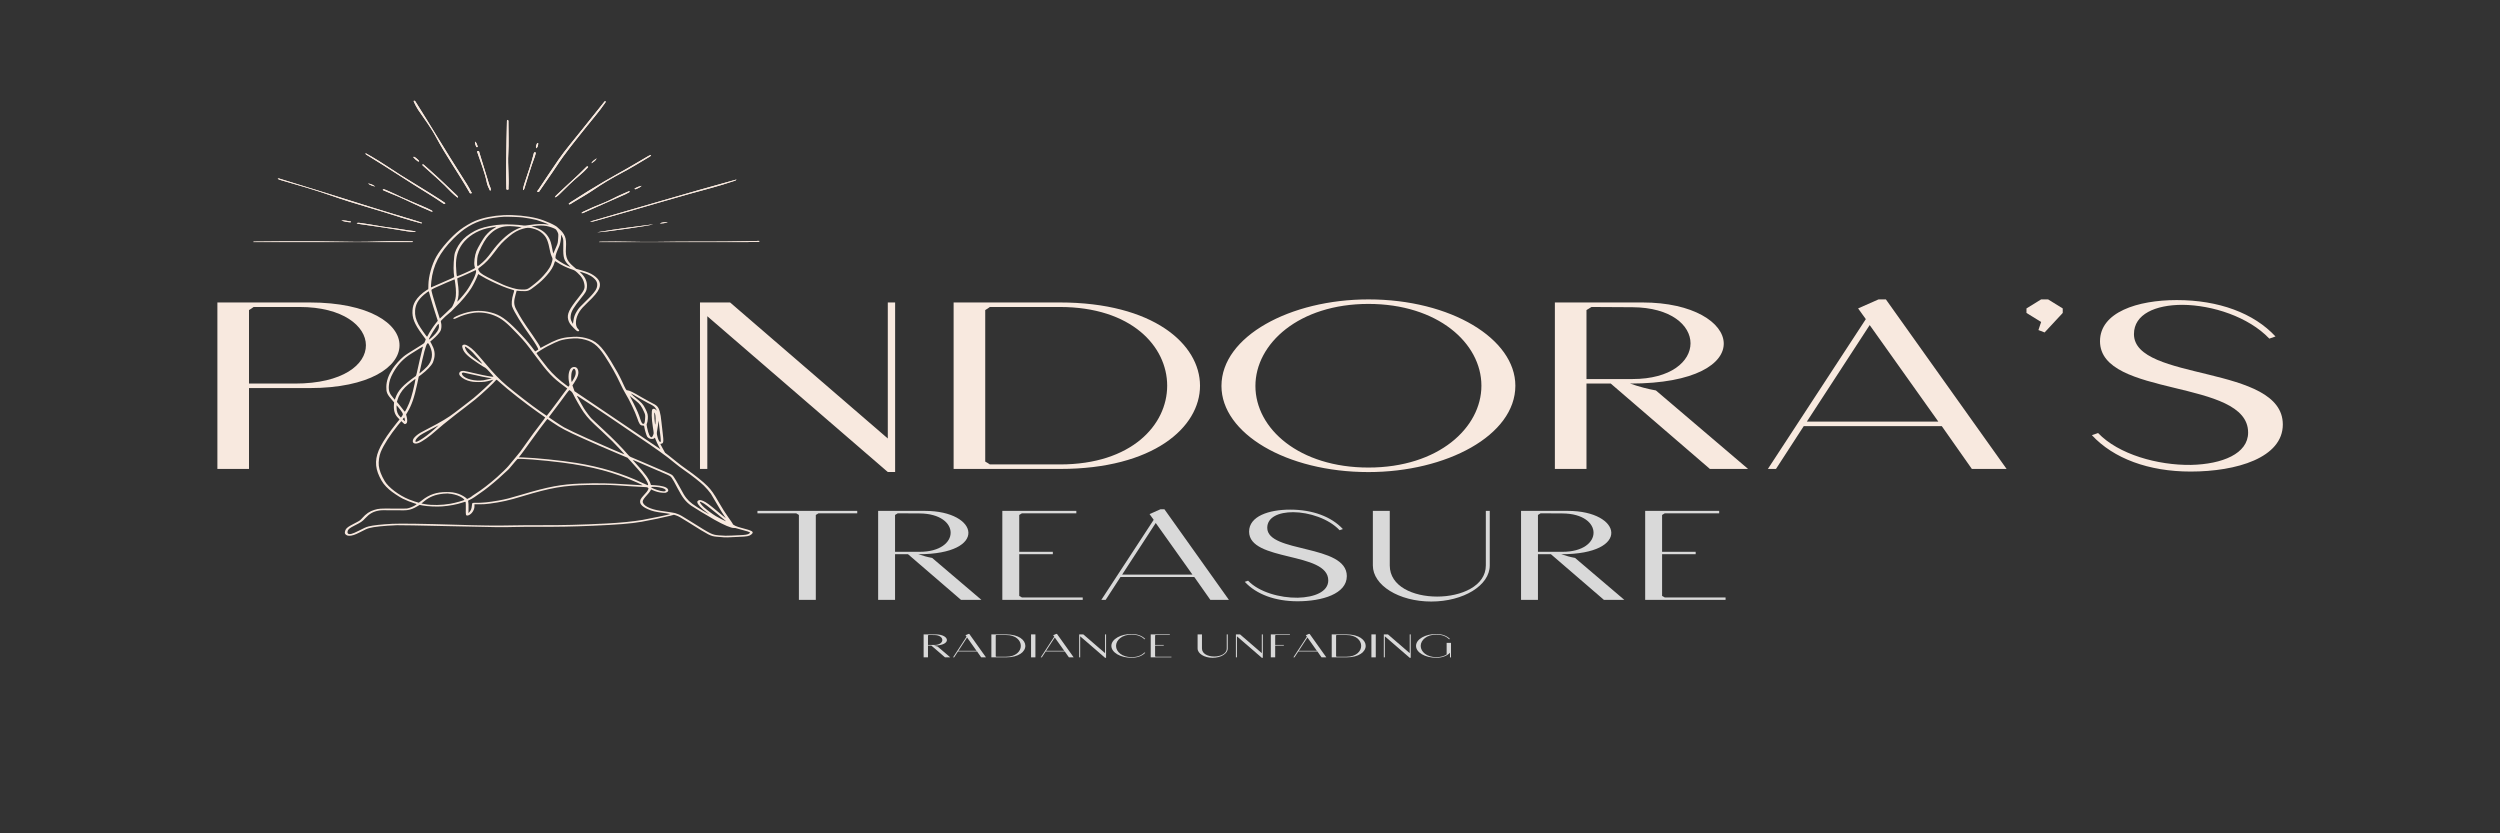 <?xml version="1.0" encoding="UTF-8" standalone="no" ?>
<!DOCTYPE svg PUBLIC "-//W3C//DTD SVG 1.1//EN" "http://www.w3.org/Graphics/SVG/1.1/DTD/svg11.dtd">
<svg xmlns="http://www.w3.org/2000/svg" xmlns:xlink="http://www.w3.org/1999/xlink" version="1.1" width="300" height="100" viewBox="0 0 300 100" xml:space="preserve">
<rect x="0" y="0" width="300" height="100" fill="#333333" stroke="none"/>
<desc>Created with Fabric.js 3.6.6</desc>
<defs>
</defs>
<rect x="0" y="0" width="100%" height="100%" fill="rgba(0, 0, 0, 0)"></rect>
<g transform="matrix(0.6 0 0 0.37 148.33 55.46)"  >
<g style=""   >
		<g transform="matrix(1.33 0 0 1.33 -87.71 -24.3)"  >
<path style="stroke: none; stroke-width: 1; stroke-dasharray: none; stroke-linecap: butt; stroke-dashoffset: 0; stroke-linejoin: miter; stroke-miterlimit: 4; fill: rgb(248,233,223); fill-rule: nonzero; opacity: 1;"  transform=" translate(-19.02, 19.92)" d="M 4.352 0 L 5.453 0 L 5.453 -37.234 L 32.594 0.754 L 33.695 0.754 L 33.695 -40.598 L 32.594 -40.598 L 32.594 -7.422 L 8.875 -40.598 L 4.352 -40.598 Z M 4.352 0" stroke-linecap="round" />
</g>
		<g transform="matrix(1.33 0 0 1.33 -31.85 -24.8)"  >
<path style="stroke: none; stroke-width: 1; stroke-dasharray: none; stroke-linecap: butt; stroke-dashoffset: 0; stroke-linejoin: miter; stroke-miterlimit: 4; fill: rgb(248,233,223); fill-rule: nonzero; opacity: 1;"  transform=" translate(-22.88, 20.3)" d="M 4.352 -40.598 L 4.352 0 L 20.355 0 C 48.43 0 48.43 -40.598 20.301 -40.598 Z M 9.105 -1.797 L 9.105 -38.742 C 9.395 -39.031 9.57 -39.207 9.801 -39.496 L 20.301 -39.496 C 41.875 -39.496 41.816 -1.102 20.355 -1.102 L 9.801 -1.102 C 9.57 -1.391 9.395 -1.508 9.105 -1.797 Z M 9.105 -1.797" stroke-linecap="round" />
</g>
		<g transform="matrix(1.33 0 0 1.33 26.47 -24.79)"  >
<path style="stroke: none; stroke-width: 1; stroke-dasharray: none; stroke-linecap: butt; stroke-dashoffset: 0; stroke-linejoin: miter; stroke-miterlimit: 4; fill: rgb(248,233,223); fill-rule: nonzero; opacity: 1;"  transform=" translate(-23.55, 20.3)" d="M 1.449 -20.242 C 1.449 -8.699 11.195 0.754 23.547 0.754 C 35.262 0.754 45.645 -8.176 45.645 -20.301 C 45.645 -31.727 35.957 -41.352 23.547 -41.352 C 11.832 -41.352 1.449 -32.363 1.449 -20.242 Z M 23.547 -40.25 C 33.93 -40.25 40.539 -30.738 40.539 -20.301 C 40.539 -10.09 34.102 -0.348 23.547 -0.348 C 13.164 -0.348 6.555 -9.801 6.555 -20.242 C 6.555 -30.566 13.109 -40.25 23.547 -40.25 Z M 23.547 -40.25" stroke-linecap="round" />
</g>
		<g transform="matrix(1.33 0 0 1.33 83.08 -24.8)"  >
<path style="stroke: none; stroke-width: 1; stroke-dasharray: none; stroke-linecap: butt; stroke-dashoffset: 0; stroke-linejoin: miter; stroke-miterlimit: 4; fill: rgb(248,233,223); fill-rule: nonzero; opacity: 1;"  transform=" translate(-18.88, 20.3)" d="M 4.352 0 L 9.105 0 L 9.105 -20.82 L 12.758 -20.82 L 27.664 0 L 33.406 0 L 19.547 -19.141 C 18.328 -19.488 16.992 -20.066 15.66 -20.82 C 35.438 -20.82 32.828 -40.598 17.516 -40.598 L 4.352 -40.598 Z M 9.859 -39.496 L 16.008 -39.438 C 27.664 -39.324 27.664 -21.922 16.008 -21.922 L 9.105 -21.922 L 9.105 -38.742 Z M 9.859 -39.496" stroke-linecap="round" />
</g>
		<g transform="matrix(1.33 0 0 1.33 130.23 -25.3)"  >
<path style="stroke: none; stroke-width: 1; stroke-dasharray: none; stroke-linecap: butt; stroke-dashoffset: 0; stroke-linejoin: miter; stroke-miterlimit: 4; fill: rgb(248,233,223); fill-rule: nonzero; opacity: 1;"  transform=" translate(-19.4, 20.68)" d="M 2.668 0 L 6.844 -10.441 L 27.605 -10.441 L 32.129 0 L 37.352 0 L 19.195 -41.352 L 18.094 -41.352 L 15.02 -39.148 L 16.18 -36.539 L 1.449 0 Z M 16.762 -35.09 L 27.086 -11.543 L 7.309 -11.543 Z M 16.762 -35.09" stroke-linecap="round" />
</g>
		<g transform="matrix(1.33 0 0 1.33 161.71 -47.43)"  >
<path style="stroke: none; stroke-width: 1; stroke-dasharray: none; stroke-linecap: butt; stroke-dashoffset: 0; stroke-linejoin: miter; stroke-miterlimit: 4; fill: rgb(248,233,223); fill-rule: nonzero; opacity: 1;"  transform=" translate(-4.18, 37.32)" d="M 4.699 -41.352 L 3.652 -41.352 L 1.449 -39.148 L 1.449 -38.047 L 3.652 -35.844 L 3.246 -33.871 L 4.176 -33.289 L 6.902 -38.047 L 6.902 -39.148 Z M 4.699 -41.352" stroke-linecap="round" />
</g>
		<g transform="matrix(1.33 0 0 1.33 190.25 -24.76)"  >
<path style="stroke: none; stroke-width: 1; stroke-dasharray: none; stroke-linecap: butt; stroke-dashoffset: 0; stroke-linejoin: miter; stroke-miterlimit: 4; fill: rgb(248,233,223); fill-rule: nonzero; opacity: 1;"  transform=" translate(-17.25, 20.27)" d="M 2.898 -8.234 C 6.148 -2.551 11.426 0.637 17.746 0.637 C 24.648 0.637 31.609 -2.727 31.609 -10.844 C 31.609 -25.52 9.223 -21.285 9.223 -32.883 C 9.223 -37.758 12.469 -40.02 16.527 -40.02 C 20.996 -39.961 26.445 -37.117 29.578 -31.781 L 30.508 -32.305 C 27.258 -37.988 21.98 -41.18 15.66 -41.18 C 9.742 -41.18 4.117 -38.219 4.117 -31.145 C 4.117 -17.34 26.391 -22.098 26.391 -8.875 C 26.391 -3.711 22.504 -1.16 17.805 -0.984 C 12.816 -0.871 6.902 -3.539 3.828 -8.758 Z M 2.898 -8.234" stroke-linecap="round" />
</g>
		<g transform="matrix(1.33 0 0 1.33 -185.52 -24.8)"  >
<path style="stroke: none; stroke-width: 1; stroke-dasharray: none; stroke-linecap: butt; stroke-dashoffset: 0; stroke-linejoin: miter; stroke-miterlimit: 4; fill: rgb(248,233,223); fill-rule: nonzero; opacity: 1;"  transform=" translate(-18.05, 20.3)" d="M 4.352 0 L 9.105 0 L 9.105 -19.719 L 18.211 -19.719 C 36.25 -19.719 36.25 -40.598 18.211 -40.598 L 4.352 -40.598 Z M 9.801 -39.496 L 16.703 -39.496 C 29.754 -39.496 30.508 -20.82 16.008 -20.82 L 9.105 -20.82 L 9.105 -38.742 C 9.223 -38.859 9.688 -39.324 9.801 -39.496 Z M 9.801 -39.496" stroke-linecap="round" />
</g>
		<g transform="matrix(1.33 0 0 1.33 -137.46 -27.88)" clip-path="url(#CLIPPATH_5)"  >
<clipPath id="CLIPPATH_5" >
	<path transform="matrix(1 0 0 1 1.68 0.66) translate(-86.16, -167.35)" clip-path="url(#undefined)" d="M 57.121 126.336 L 118.566 128.941 L 115.195 208.371 L 53.754 205.766 Z M 57.121 126.336" stroke-linecap="round" />
</clipPath>
<path style="stroke: none; stroke-width: 1; stroke-dasharray: none; stroke-linecap: butt; stroke-dashoffset: 0; stroke-linejoin: miter; stroke-miterlimit: 4; fill: rgb(248,233,223); fill-rule: nonzero; opacity: 1;"  transform=" translate(-84.49, -166.69)" d="M 99.902 193.719 C 99.965 193.621 100.652 193.664 101.094 193.785 C 101.738 193.969 102.082 194.234 102.07 194.543 C 102.055 194.887 101.523 194.836 100.758 194.418 C 100.18 194.105 99.832 193.82 99.902 193.719 Z M 114.59 205.098 C 114.391 205.316 114.035 205.41 113.211 205.457 C 112.867 205.477 112.309 205.52 111.969 205.555 C 111.238 205.621 110.871 205.609 110.109 205.5 C 109.004 205.336 109.008 205.336 105.816 202.09 C 104.473 200.723 104.219 200.488 103.848 200.281 C 103.688 200.191 103.523 200.098 103.477 200.066 C 103.43 200.039 103.234 199.977 103.043 199.934 C 102.852 199.887 102.512 199.805 102.289 199.75 C 102.066 199.695 101.621 199.59 101.301 199.516 C 99.68 199.133 98.578 198.188 98.617 197.211 C 98.633 196.887 98.832 196.414 99.262 195.664 C 99.473 195.309 99.691 194.852 99.758 194.656 L 99.871 194.297 L 100.121 194.484 C 100.602 194.844 101.105 195.062 101.578 195.109 C 101.988 195.152 102.031 195.148 102.211 195.008 C 102.469 194.809 102.523 194.555 102.387 194.203 C 102.191 193.703 101.539 193.391 100.441 193.277 L 99.852 193.219 L 99.793 192.918 C 99.574 191.785 98.996 190.484 97.664 188.121 C 97.359 187.582 97.113 187.129 97.113 187.109 C 97.113 187.09 97.172 187.117 97.242 187.168 C 97.312 187.219 97.551 187.379 97.77 187.527 C 97.988 187.672 98.387 187.953 98.652 188.148 C 98.918 188.344 99.762 188.934 100.527 189.457 C 101.297 189.984 102.109 190.551 102.336 190.719 C 102.926 191.152 102.941 191.184 103.879 194.082 C 104.613 196.344 105.07 197.293 105.891 198.25 C 106.258 198.676 108.414 200.789 109.41 201.695 C 110.836 202.992 111.934 203.746 112.328 203.699 C 112.441 203.684 112.57 203.703 112.609 203.738 C 112.648 203.773 113.027 203.941 113.449 204.113 C 114.273 204.441 114.758 204.715 114.75 204.844 C 114.75 204.891 114.676 205.004 114.59 205.098 Z M 102.723 200.328 C 102.598 200.434 99.793 201.387 98.605 201.727 C 97.258 202.109 95.25 202.438 93.148 202.609 C 89.316 202.93 86.395 203.047 83.207 203.016 C 82.129 203.004 80.387 203.023 79.34 203.059 C 76.578 203.156 74.418 203.117 70.094 202.891 C 65.918 202.676 62.156 202.59 60.969 202.684 C 59.406 202.809 57.984 203.059 57.398 203.32 C 57.004 203.496 56.719 203.699 55.805 204.461 C 54.938 205.18 54.5 205.355 54.301 205.066 C 54.207 204.93 54.207 204.754 54.242 204.488 C 54.305 204.004 54.59 203.684 55.188 203.191 C 56.293 202.281 56.43 202.137 56.887 201.332 C 57.527 200.207 58.094 199.691 58.953 199.449 C 59.277 199.359 59.535 199.352 61.137 199.383 C 62.715 199.414 62.996 199.402 63.312 199.316 C 63.781 199.188 64.164 198.941 64.668 198.461 L 65.07 198.074 L 65.555 198.223 C 66.223 198.43 67.621 198.539 68.441 198.441 C 69.527 198.316 70.652 197.973 71.551 197.484 C 71.938 197.277 71.941 197.273 71.988 197.402 C 72.012 197.473 72.023 198.195 72.012 199.008 C 71.992 200.535 72.012 200.664 72.238 200.672 C 72.418 200.68 72.699 200.414 72.902 200.051 C 73.168 199.566 73.328 198.938 73.316 198.379 L 73.312 197.922 L 74.078 197.926 C 74.695 197.926 74.996 197.891 75.641 197.754 C 77.383 197.375 78.453 196.988 80.469 195.996 C 84.824 193.859 86.73 193.328 90.438 193.215 C 92.504 193.152 93.512 193.176 94.832 193.316 C 95.312 193.367 96.309 193.473 97.047 193.555 C 97.785 193.633 98.586 193.707 98.828 193.719 C 99.215 193.734 99.289 193.758 99.391 193.875 C 99.492 193.992 99.5 194.047 99.445 194.273 C 99.359 194.641 99.172 195.047 98.773 195.727 C 98.582 196.047 98.375 196.477 98.312 196.684 C 98.035 197.609 98.379 198.395 99.375 199.113 C 100.043 199.59 100.488 199.766 101.719 200.023 C 102.457 200.176 102.781 200.277 102.723 200.328 Z M 71.801 196.836 C 71.77 196.977 70.43 197.582 69.711 197.785 C 68.375 198.16 66.93 198.199 65.871 197.891 L 65.336 197.734 L 65.723 197.219 C 66.578 196.082 67.43 195.535 68.656 195.34 C 69.164 195.258 69.371 195.266 69.855 195.391 C 70.492 195.551 71.133 195.934 71.508 196.375 C 71.684 196.578 71.812 196.785 71.801 196.836 Z M 67.941 178.652 C 67.949 178.648 67.66 179.078 67.297 179.602 C 66.465 180.801 65.715 181.727 65.105 182.293 C 64.555 182.805 64.406 182.836 64.445 182.43 C 64.473 182.113 64.754 181.574 65.125 181.121 C 65.285 180.93 65.789 180.457 66.25 180.074 C 66.707 179.695 67.27 179.219 67.504 179.016 C 67.738 178.816 67.938 178.652 67.941 178.652 Z M 75.926 167.184 C 75.957 167.215 74.902 167.629 74.66 167.684 C 73.387 167.961 71.961 167.398 71.523 166.449 C 71.465 166.316 71.426 166.168 71.418 166.117 C 71.387 165.891 71.551 165.801 71.672 165.805 C 71.734 165.809 72.461 166.062 73.285 166.371 C 74.195 166.715 75.004 166.98 75.344 167.051 C 75.656 167.113 75.918 167.172 75.926 167.184 Z M 74.496 163.676 C 74.445 163.719 73.246 162.324 72.828 161.734 C 72.617 161.438 72.363 161.035 72.262 160.832 C 72.078 160.465 71.863 159.754 71.875 159.539 C 71.879 159.43 71.887 159.43 72.035 159.562 C 72.117 159.641 72.309 159.855 72.457 160.039 C 72.605 160.227 72.883 160.633 73.07 160.945 C 73.516 161.691 74.535 163.641 74.496 163.676 Z M 63.473 196.742 C 61.973 195.758 60.383 193.812 59.816 192.273 C 59.312 190.91 59 189.582 58.93 188.523 C 58.863 187.531 58.988 186.094 59.219 185.188 C 59.664 183.43 60.578 181.121 61.816 178.609 C 62.078 178.078 62.305 177.648 62.32 177.648 C 62.336 177.648 62.441 177.812 62.551 178.012 C 62.664 178.207 62.793 178.371 62.84 178.375 C 62.887 178.375 62.984 178.309 63.055 178.227 C 63.227 178.027 63.25 177.414 63.125 176.617 L 63.031 176.023 L 63.195 175.586 C 63.871 173.781 64.266 171.922 64.73 168.375 L 64.938 166.766 L 65.348 166.27 C 66.121 165.328 66.832 164.125 67.051 163.387 C 67.109 163.18 67.203 162.703 67.258 162.328 C 67.418 161.184 67.297 160.098 66.863 158.84 L 66.66 158.25 L 67.055 157.707 C 67.555 157.02 68.059 156.117 68.207 155.641 C 68.352 155.176 68.395 154.25 68.297 153.691 C 68.227 153.285 68.227 153.277 68.383 153 C 68.668 152.496 69.27 151.598 69.559 151.254 C 69.715 151.066 69.934 150.742 70.043 150.527 C 70.152 150.312 70.355 149.973 70.492 149.77 C 71.262 148.613 72.336 146.539 72.832 145.238 C 73.133 144.457 73.57 143.051 73.75 142.285 L 73.871 141.781 L 74.328 142.223 C 74.578 142.465 74.898 142.758 75.035 142.875 C 76.043 143.738 77.469 144.777 78.242 145.207 C 78.711 145.469 79.129 145.672 79.172 145.688 C 79.324 145.746 79.312 145.812 79.145 146.668 C 78.926 147.773 78.855 149.145 78.984 149.719 C 79.289 151.055 80.418 154.004 81.93 157.43 C 82.379 158.449 82.922 159.953 82.914 160.152 C 82.914 160.191 82.805 160.324 82.676 160.438 L 82.441 160.652 L 81.969 159.645 C 81.367 158.359 80.68 157.094 79.77 155.578 C 78.078 152.773 77.164 151.738 75.848 151.168 C 74.469 150.566 73.121 150.629 71.707 151.359 C 70.855 151.801 70.098 152.395 70.129 152.602 C 70.156 152.801 70.328 152.758 70.688 152.465 C 71.43 151.863 72.379 151.402 73.238 151.223 C 74.227 151.016 75.328 151.254 76.289 151.887 C 77.406 152.617 78.129 153.562 79.855 156.52 C 80.891 158.293 81.141 158.797 82.453 161.668 C 84.383 165.895 85.047 167.031 86.828 169.156 L 87.27 169.688 L 86.781 170.738 C 86.516 171.312 86.121 172.184 85.906 172.676 C 85.691 173.164 85.215 174.195 84.848 174.961 L 84.18 176.352 L 83.121 175.18 C 82.102 174.055 79.395 170.664 78.172 168.992 C 77.086 167.508 76.246 166.086 74.812 163.324 C 73.445 160.684 73.008 159.973 72.383 159.348 C 72.027 158.996 71.832 158.914 71.625 159.039 C 71.441 159.148 71.426 159.398 71.559 160.027 C 71.77 161.027 72.352 161.922 73.832 163.512 C 74.414 164.141 74.926 164.656 74.969 164.656 C 75.055 164.66 76.223 166.75 76.168 166.801 C 76.059 166.902 74.844 166.547 73.414 165.996 C 72.57 165.672 71.801 165.406 71.707 165.398 C 71.18 165.348 70.969 165.781 71.031 166.238 C 71.102 166.738 71.703 167.461 72.305 167.762 C 72.848 168.039 73.223 168.117 73.977 168.113 C 74.707 168.113 75.027 168.043 75.723 167.73 L 76.152 167.535 L 75.992 167.828 C 75.543 168.629 73.973 170.977 73.168 172.047 C 72.91 172.391 72.254 173.219 71.707 173.891 C 71.16 174.559 70.531 175.336 70.312 175.617 C 69.477 176.691 68.18 177.953 66.375 179.445 C 65.254 180.371 64.957 180.656 64.57 181.184 C 64.219 181.668 64.062 182.047 64.039 182.469 C 64.012 183.07 64.387 183.289 64.91 182.977 C 65.457 182.645 66.605 181.332 67.496 180.02 C 67.777 179.605 68.301 178.883 68.66 178.414 C 70.316 176.262 70.871 175.555 71.801 174.422 C 72.348 173.75 73.074 172.832 73.418 172.379 C 74.426 171.047 76.336 168.156 76.574 167.602 C 76.629 167.477 76.672 167.523 77.137 168.211 C 78.316 169.953 81.102 173.5 82.734 175.34 C 83.398 176.086 83.949 176.719 83.957 176.746 C 83.965 176.773 83.691 177.387 83.348 178.109 C 82.375 180.168 82.016 180.953 81.156 182.926 C 80.145 185.258 80.176 185.188 79.293 186.891 C 78.883 187.676 78.488 188.449 78.41 188.609 C 78.238 188.969 77.297 190.461 76.719 191.289 C 75.504 193.031 74.402 194.402 73.289 195.543 C 73.047 195.797 72.844 196.027 72.844 196.062 C 72.84 196.094 72.695 196.238 72.523 196.379 L 72.203 196.633 L 72.125 196.5 C 71.938 196.168 71.324 195.598 70.926 195.379 C 70.289 195.035 69.875 194.934 69.113 194.934 C 67.625 194.934 66.512 195.543 65.422 196.957 C 65.18 197.27 64.965 197.531 64.941 197.539 C 64.883 197.559 63.902 197.023 63.473 196.742 Z M 61.602 174.426 L 61.598 173.781 L 61.801 174.141 C 61.91 174.34 62.117 174.766 62.262 175.09 C 62.602 175.863 62.617 175.992 62.418 176.43 L 62.258 176.781 L 62.141 176.598 C 61.793 176.062 61.609 175.328 61.602 174.426 Z M 62.859 177.699 L 62.688 177.449 L 62.512 177.199 L 62.621 176.957 C 62.758 176.656 62.809 176.734 62.84 177.293 Z M 62.609 174.902 C 62.488 174.625 62.227 174.078 62.023 173.684 L 61.652 172.965 L 61.727 172.527 C 61.898 171.48 62.352 170.254 62.879 169.406 C 63.363 168.629 64.41 167.277 64.445 167.383 C 64.453 167.41 64.398 167.91 64.32 168.496 C 63.934 171.402 63.645 172.895 63.16 174.441 C 62.824 175.516 62.859 175.484 62.609 174.902 Z M 61.336 172.426 L 61.105 171.988 C 60.535 170.914 60.387 170.266 60.441 169.047 C 60.484 168 60.672 167.07 61.07 165.895 C 61.762 163.855 62.582 162.441 63.789 161.211 C 64.902 160.078 65.523 159.461 65.555 159.461 C 65.574 159.461 65.543 159.688 65.492 159.965 C 65.398 160.465 64.805 164.613 64.641 165.906 C 64.598 166.266 64.531 166.594 64.5 166.633 C 62.531 168.91 61.824 170.145 61.426 172.008 Z M 66.379 158.699 C 66.418 158.754 66.527 159.082 66.629 159.434 C 67.137 161.211 66.984 162.938 66.195 164.344 C 65.984 164.719 65.422 165.551 65.191 165.824 L 65.027 166.023 L 65.09 165.496 C 65.121 165.211 65.297 163.941 65.477 162.684 C 65.949 159.379 66.172 158.387 66.379 158.699 Z M 64.887 154.039 C 64.48 152.773 64.34 151.816 64.387 150.684 C 64.445 149.207 64.84 148.059 65.703 146.844 C 66.059 146.34 66.434 145.926 66.457 146.004 C 66.465 146.031 66.543 146.52 66.633 147.09 C 66.727 147.656 66.93 148.77 67.086 149.566 C 67.242 150.363 67.469 151.5 67.582 152.094 L 67.797 153.18 L 67.414 153.961 C 67.039 154.734 66.484 156.125 66.316 156.723 C 66.27 156.891 66.211 157.039 66.184 157.051 C 66.121 157.086 65.102 154.723 64.887 154.039 Z M 66.828 143.566 C 67.082 139.652 68.074 136.527 70.145 133.152 C 71.652 130.699 73.043 129.316 74.801 128.531 C 75.527 128.207 76.855 127.879 77.758 127.805 C 78.258 127.766 80.031 127.871 80.562 127.973 C 81.18 128.094 82.262 128.414 82.645 128.59 C 83.176 128.836 84.5 129.645 84.5 129.719 C 84.5 129.73 84.398 129.711 84.281 129.676 C 83.695 129.508 82.598 129.562 81.684 129.801 C 80.98 129.988 80.832 129.996 80.469 129.895 C 79.977 129.75 78.262 129.629 77.562 129.688 C 76.332 129.789 74.918 130.223 74.023 130.773 C 73.207 131.273 72.195 132.332 71.641 133.258 C 71.082 134.203 70.594 135.484 70.375 136.59 C 70.223 137.363 70.117 140.301 70.199 141.473 C 70.238 141.988 70.27 142.453 70.273 142.504 C 70.277 142.559 69.809 142.918 69.043 143.441 C 68.363 143.906 67.586 144.457 67.316 144.668 C 67.043 144.875 66.805 145.047 66.777 145.043 C 66.754 145.043 66.777 144.379 66.828 143.566 Z M 85.789 131.473 C 85.945 132 85.945 132.027 85.898 133.117 C 85.859 134.102 85.832 134.309 85.668 134.926 C 85.57 135.305 85.414 135.887 85.328 136.211 C 85.242 136.539 85.164 136.797 85.156 136.789 C 85.148 136.777 85.082 136.258 85.012 135.633 C 84.855 134.27 84.746 133.672 84.527 133.02 C 84.059 131.637 83.277 130.734 82.16 130.293 L 81.871 130.18 L 82.219 130.094 C 82.961 129.91 83.555 129.898 84.125 130.059 C 84.531 130.172 85.156 130.512 85.445 130.773 C 85.582 130.898 85.668 131.07 85.789 131.473 Z M 86.094 134.855 C 86.219 134.332 86.352 133.113 86.34 132.609 C 86.328 132.145 86.328 132.141 86.414 132.352 C 86.461 132.465 86.543 132.758 86.598 133 C 86.676 133.367 86.691 133.742 86.672 135.172 C 86.633 137.777 86.77 138.492 87.516 139.648 C 87.652 139.855 87.754 140.035 87.738 140.047 C 87.727 140.059 87.504 139.91 87.238 139.719 C 86.684 139.312 85.617 138.223 85.523 137.965 C 85.434 137.715 85.543 136.93 85.805 135.953 C 85.922 135.523 86.051 135.031 86.094 134.855 Z M 73.809 137.281 C 73.98 136.211 74.684 133.941 75.145 132.965 C 75.484 132.238 76.039 131.402 76.43 131.02 C 77.348 130.117 78.238 129.914 79.836 130.246 L 80.426 130.371 L 80.113 130.523 C 79.941 130.613 79.539 130.922 79.219 131.219 C 78.109 132.246 76.938 134.07 75.895 136.383 C 75.242 137.836 74.785 138.637 74.078 139.551 C 73.809 139.902 73.797 139.91 73.746 139.773 C 73.668 139.543 73.707 137.91 73.809 137.281 Z M 67.449 156.332 C 67.059 157.051 66.48 157.871 66.457 157.727 C 66.418 157.457 67.758 153.93 67.898 153.934 C 67.922 153.934 67.949 154.059 67.965 154.207 C 68.031 154.922 67.887 155.523 67.449 156.332 Z M 67.938 151.812 C 67.848 151.352 67.637 150.27 67.469 149.406 C 67.16 147.848 66.832 145.891 66.84 145.676 C 66.848 145.5 67.344 145.109 69.168 143.844 C 70.223 143.113 70.348 143.039 70.344 143.133 C 70.344 143.156 70.387 143.68 70.441 144.293 C 70.562 145.688 70.562 147.086 70.441 147.863 C 70.348 148.449 70.051 149.586 69.918 149.863 C 69.879 149.945 69.453 150.605 68.973 151.332 L 68.102 152.652 Z M 73.602 136.199 C 73.344 137.25 73.203 139.105 73.328 139.855 L 73.398 140.305 L 73.168 140.527 C 72.699 140.973 70.746 142.379 70.684 142.316 C 70.637 142.266 70.559 140.91 70.539 139.828 C 70.5 137.598 70.797 135.953 71.516 134.383 C 72.324 132.617 73.645 131.258 75.137 130.656 C 75.516 130.504 76.434 130.238 76.578 130.238 C 76.637 130.238 76.492 130.406 76.238 130.645 C 75.773 131.074 75.41 131.59 74.93 132.508 C 74.641 133.062 73.797 135.402 73.602 136.199 Z M 70.785 143.695 C 70.719 143.008 70.719 142.836 70.781 142.781 C 70.824 142.746 71.227 142.469 71.672 142.164 C 72.121 141.859 72.707 141.434 72.973 141.219 C 73.238 141.004 73.473 140.824 73.496 140.824 C 73.516 140.824 73.543 140.895 73.555 140.984 C 73.648 141.609 72.902 144.137 72.078 146 C 71.723 146.793 70.672 148.738 70.73 148.484 C 70.75 148.402 70.809 148.023 70.855 147.641 C 70.98 146.703 70.957 145.531 70.785 143.695 Z M 85 138.617 C 84.836 139.793 84.496 140.719 83.703 142.137 C 83.156 143.113 82.703 143.773 81.852 144.816 C 81.277 145.523 81.18 145.598 80.426 145.559 C 79.805 145.527 79.344 145.355 78.602 144.961 C 77.918 144.602 77.539 144.34 76.293 143.363 C 74.73 142.137 74.242 141.656 74.039 141.137 C 73.801 140.527 73.805 140.508 74.223 140.008 C 74.965 139.121 75.574 138.082 76.332 136.422 C 77.148 134.617 77.559 133.906 78.543 132.574 C 79.25 131.613 79.867 131.059 80.582 130.738 C 81.227 130.449 81.461 130.434 82.016 130.645 C 82.652 130.891 83.133 131.273 83.516 131.84 C 84.168 132.809 84.371 133.59 84.711 136.426 C 84.754 136.762 84.852 137.262 84.934 137.531 C 85.078 138.012 85.078 138.043 85 138.617 Z M 84.352 159.344 C 85.133 158.699 85.793 158.207 86.137 158.02 C 86.641 157.746 87.312 157.57 88.242 157.469 C 88.613 157.43 89.02 157.477 89.441 157.602 C 90.973 158.062 91.812 159.062 92.883 161.699 C 93.832 164.043 94.637 166.359 95.262 168.559 C 95.48 169.328 95.793 170.312 95.961 170.75 C 96.609 172.465 97.461 175.336 97.777 176.859 C 98.102 178.414 98.23 178.703 98.617 178.719 C 98.824 178.727 98.824 178.73 98.883 179.316 C 98.938 179.898 99.199 181.246 99.289 181.449 C 99.344 181.566 99.469 181.738 99.566 181.828 C 99.84 182.078 100.262 182.043 100.383 181.762 C 100.445 181.617 100.434 181.59 100.602 182.312 C 100.66 182.586 100.836 183.184 100.988 183.645 C 101.141 184.102 101.266 184.484 101.266 184.492 C 101.266 184.5 100.656 183.828 99.91 183 C 98.34 181.258 94.758 177.332 90.992 173.227 L 88.355 170.348 L 88.047 168.926 L 88.285 168.355 C 88.832 167.008 89.133 165.922 88.82 164.914 C 88.637 164.32 88.094 164.297 87.812 164.793 C 87.473 165.395 87.359 166.836 87.547 168.203 C 87.629 168.789 87.629 168.859 87.535 169.051 L 87.438 169.258 L 87.129 168.891 C 86.012 167.574 85.164 166.301 84.332 164.703 C 83.84 163.758 82.637 161.168 82.641 161.066 C 82.645 160.969 83.844 159.762 84.352 159.344 Z M 96.977 171.895 C 97.125 172.098 97.398 172.453 97.582 172.684 C 98.18 173.426 98.434 173.992 98.82 175.418 C 99.008 176.121 99.008 176.145 98.973 177.094 C 98.93 178.109 98.875 178.32 98.664 178.312 C 98.535 178.305 98.387 177.883 98.238 177.094 C 98.039 176.035 97.785 175.066 97.25 173.34 C 96.953 172.375 96.695 171.555 96.676 171.523 C 96.621 171.414 96.707 171.516 96.977 171.895 Z M 100.465 178.387 C 100.418 178.078 100.332 176.082 100.352 175.73 C 100.367 175.508 100.371 175.496 100.418 175.633 C 100.449 175.715 100.5 176.035 100.531 176.34 C 100.598 176.969 100.535 178.855 100.465 178.387 Z M 97.18 171.191 C 97.363 171.359 97.82 171.789 98.195 172.148 C 98.57 172.508 99.078 172.965 99.324 173.16 C 100.137 173.812 100.352 174.039 100.52 174.43 C 100.605 174.629 100.691 174.875 100.707 174.973 C 100.734 175.137 100.727 175.133 100.605 174.91 C 100.465 174.641 100.242 174.555 100.094 174.719 C 99.906 174.93 99.93 177.082 100.148 179.164 C 100.215 179.812 100.266 180.453 100.262 180.594 C 100.246 180.93 100.047 181.59 99.957 181.586 C 99.691 181.574 99.473 180.82 99.266 179.16 C 99.184 178.516 99.18 178.398 99.262 178.164 C 99.316 177.996 99.359 177.598 99.383 177.055 C 99.418 176.125 99.367 175.805 99.016 174.637 C 98.688 173.547 98.469 173.148 97.539 171.961 C 97.301 171.656 97.047 171.293 96.977 171.148 L 96.844 170.887 Z M 100.82 179.613 C 100.883 179.062 100.941 178.363 100.953 178.062 C 100.965 177.758 100.984 177.523 100.996 177.535 C 101.008 177.551 101.035 177.879 101.059 178.266 C 101.078 178.652 101.137 179.488 101.188 180.117 C 101.383 182.527 101.383 182.863 101.195 182.695 C 101.066 182.578 100.926 182.062 100.812 181.312 C 100.715 180.648 100.715 180.57 100.82 179.613 Z M 87.949 165.648 C 88.047 165.199 88.184 164.867 88.273 164.871 C 88.309 164.871 88.371 164.934 88.414 165.012 C 88.539 165.219 88.582 165.863 88.504 166.352 C 88.441 166.75 88.199 167.535 88.02 167.934 L 87.941 168.105 L 87.902 167.898 C 87.828 167.504 87.855 166.066 87.949 165.648 Z M 87.824 170.328 C 87.945 170.477 88.062 170.727 88.137 170.984 C 88.414 171.98 89.379 174.691 89.742 175.5 C 90.402 176.969 90.719 177.508 92.461 180.098 C 93.004 180.91 93.715 182.008 94.039 182.535 C 94.75 183.699 95.891 185.703 95.859 185.734 C 95.816 185.77 92.641 183.559 90.254 181.828 C 88.805 180.781 87.289 179.609 86.793 179.164 C 86.332 178.75 84.496 176.758 84.496 176.68 C 84.5 176.641 84.828 175.93 85.23 175.098 C 85.633 174.266 86.098 173.262 86.266 172.867 C 86.758 171.723 87.547 170.047 87.586 170.066 C 87.609 170.074 87.715 170.191 87.824 170.328 Z M 98.461 193.281 C 98.344 193.289 97.418 193.199 96.402 193.086 C 93.641 192.781 91.801 192.727 89.242 192.875 C 86.355 193.047 84.43 193.629 80.508 195.527 C 78.508 196.492 78.074 196.672 76.918 197.012 C 75.477 197.43 74.406 197.602 73.48 197.562 C 73.258 197.555 73.066 197.574 73.023 197.613 C 72.977 197.656 72.941 197.895 72.922 198.289 C 72.895 198.945 72.773 199.449 72.547 199.832 L 72.41 200.066 L 72.422 198.867 C 72.43 198.207 72.414 197.523 72.383 197.352 C 72.336 197.039 72.336 197.039 72.531 196.891 C 73.035 196.516 73.281 196.254 74.809 194.465 C 75.508 193.645 77.008 191.602 77.582 190.68 C 77.797 190.336 78.066 189.938 78.176 189.797 C 78.285 189.66 78.465 189.375 78.57 189.172 C 79.488 187.379 79.742 186.906 79.809 186.871 C 79.922 186.805 80.895 186.863 82.012 187.004 C 83.344 187.168 85.215 187.48 86.516 187.754 C 91.031 188.699 94.352 190.137 97.805 192.645 C 98.66 193.262 98.672 193.273 98.461 193.281 Z M 98.516 192.668 C 95.555 190.402 92.281 188.801 88.656 187.84 C 86.371 187.234 82.441 186.582 80.613 186.504 C 80.266 186.492 79.984 186.473 79.984 186.465 C 79.984 186.457 80.141 186.141 80.328 185.762 C 80.516 185.383 81.059 184.18 81.531 183.09 C 82.004 182 82.738 180.371 83.16 179.469 C 83.586 178.57 84.004 177.672 84.098 177.473 C 84.191 177.277 84.273 177.117 84.277 177.117 C 84.285 177.117 84.641 177.504 85.066 177.977 C 86.312 179.355 87.035 179.973 89.668 181.898 C 91.453 183.203 92.637 184.039 94.719 185.469 L 96.336 186.578 L 96.852 187.496 C 97.637 188.891 98.289 190.102 98.562 190.664 C 99.156 191.875 99.59 193.285 99.367 193.273 C 99.336 193.273 98.953 193 98.516 192.668 Z M 111.109 202.059 C 111.078 202.086 110.055 201.23 109.594 200.793 C 109.141 200.363 108.273 199.32 107.848 198.699 C 107.512 198.207 107.211 197.582 107.219 197.398 C 107.227 197.262 107.25 197.27 107.527 197.477 C 107.895 197.754 108.441 198.418 109.738 200.156 C 111.238 202.172 111.141 202.031 111.109 202.059 Z M 103.469 187.914 C 103.785 188.348 104.422 189.125 104.883 189.645 C 106.004 190.902 107.176 192.395 107.809 193.367 C 108.121 193.848 108.676 194.891 108.871 195.367 C 108.973 195.613 109.383 196.734 109.781 197.867 C 110.184 199 110.652 200.238 110.824 200.625 C 110.996 201.012 111.133 201.328 111.121 201.328 C 111.113 201.324 110.586 200.625 109.949 199.77 C 108.574 197.922 108.18 197.449 107.734 197.133 C 107.328 196.844 107.125 196.82 106.941 197.035 C 106.836 197.156 106.809 197.246 106.824 197.445 C 106.859 197.949 107.438 198.941 108.254 199.902 C 108.457 200.145 108.613 200.34 108.59 200.34 C 108.57 200.34 108.234 200.027 107.84 199.652 C 106.223 198.094 105.68 197.438 105.184 196.426 C 104.887 195.824 104.762 195.48 104.094 193.473 C 103.809 192.609 103.457 191.641 103.312 191.32 C 103.246 191.176 103.137 190.902 103.035 190.781 C 102.91 190.625 102.574 190.395 102.414 190.281 C 102.059 190.027 101.348 189.531 100.832 189.176 C 100.316 188.824 99.434 188.207 98.871 187.809 C 98.309 187.406 97.578 186.902 97.25 186.688 C 96.691 186.324 96.637 186.27 96.441 185.898 C 95.488 184.109 94.086 181.789 92.797 179.879 C 92.383 179.266 91.812 178.398 91.527 177.949 C 91.246 177.504 90.961 177.066 90.898 176.98 C 90.754 176.785 90.023 175.207 89.77 174.535 C 89.664 174.258 89.418 173.562 89.223 172.992 C 89.027 172.422 88.816 171.809 88.754 171.629 C 88.645 171.316 88.691 171.359 90.699 173.5 C 91.828 174.703 93.098 176.086 93.52 176.57 C 93.938 177.055 95.602 178.891 97.219 180.652 C 100.707 184.453 102.199 186.184 103.469 187.914 Z M 89.129 141.191 C 89.141 141.191 89.34 141.281 89.57 141.391 C 90.535 141.848 91.191 142.496 91.57 143.332 C 91.973 144.219 91.691 145.309 91.531 145.715 C 91.254 146.406 90.801 147.23 90.043 148.418 C 89.168 149.781 89 150.078 88.73 150.797 C 88.406 151.645 88.277 152.203 88.199 153.125 L 88.125 153.941 L 87.988 153.555 C 87.777 152.969 87.727 152.516 87.797 151.805 C 87.887 150.836 88.234 149.902 89.273 147.801 C 90.07 146.188 90.148 145.969 90.215 145.129 C 90.32 143.816 90.027 142.621 89.344 141.566 C 89.211 141.359 89.113 141.191 89.129 141.191 Z M 115.035 204.508 C 114.848 204.305 114.215 203.969 113.559 203.719 C 112.773 203.422 112.137 202.949 112.148 202.676 C 112.148 202.633 111.852 201.922 111.484 201.094 C 111.066 200.152 110.539 198.805 110.082 197.504 C 109.305 195.305 108.949 194.484 108.363 193.508 C 107.727 192.445 106.461 190.801 105.133 189.305 C 104.672 188.785 104.031 188.004 103.715 187.574 C 103.398 187.141 102.875 186.465 102.555 186.07 L 101.973 185.348 L 101.617 184.305 C 101.422 183.73 101.262 183.242 101.262 183.219 C 101.262 183.195 101.324 183.164 101.398 183.148 C 101.754 183.078 101.785 182.676 101.617 180.516 C 101.551 179.707 101.469 178.504 101.43 177.844 C 101.297 175.613 101.098 174.488 100.738 173.953 C 100.555 173.68 100.445 173.574 99.648 172.91 C 99.293 172.613 98.727 172.105 98.398 171.785 C 97.238 170.656 96.586 170.141 96.305 170.129 C 96.125 170.121 96.105 170.07 95.5 167.93 C 95.102 166.527 94.625 165.125 93.836 163.035 C 92.379 159.18 91.555 157.965 89.992 157.355 C 89.367 157.113 88.879 157.039 88.219 157.082 C 86.867 157.176 86.059 157.492 84.953 158.355 C 84.555 158.664 84.012 159.117 83.754 159.359 C 83.266 159.809 83.223 159.84 83.227 159.734 C 83.234 159.551 82.711 158.199 82.012 156.582 C 80.629 153.391 80.258 152.441 79.566 150.324 C 79.223 149.281 79.207 148.383 79.496 146.789 C 79.582 146.316 79.66 145.859 79.66 145.84 C 79.664 145.82 79.953 145.906 80.328 145.93 C 81.406 146.008 81.473 145.945 82.516 144.629 C 83.277 143.668 83.613 143.16 84.18 142.121 C 84.824 140.941 85.18 139.98 85.367 138.906 C 85.395 138.758 85.434 138.633 85.457 138.633 C 85.48 138.633 85.637 138.789 85.805 138.977 C 86.285 139.508 87.188 140.219 87.812 140.559 C 88.379 140.867 88.391 140.879 88.789 141.457 C 89.449 142.418 89.742 143.23 89.852 144.398 C 89.938 145.316 89.793 145.832 89.004 147.422 C 87.531 150.391 87.191 151.57 87.414 152.934 C 87.52 153.586 87.719 154.082 88.195 154.863 C 88.684 155.676 88.801 155.809 88.949 155.727 C 89.109 155.633 89.105 155.504 88.926 155.234 C 88.387 154.418 88.465 152.543 89.109 150.93 C 89.359 150.297 89.703 149.68 90.371 148.652 C 91.344 147.156 91.855 146.145 92.062 145.328 C 92.371 144.09 92.105 143.047 91.234 142.102 C 90.734 141.559 90.355 141.305 89.344 140.84 L 88.594 140.496 L 88.199 139.941 C 87.664 139.184 87.469 138.809 87.289 138.215 C 87.086 137.527 87.02 136.648 87.07 135.387 C 87.125 134.078 87.082 133.289 86.918 132.621 C 86.77 132.012 86.438 131.281 86.148 130.922 C 86.035 130.777 85.902 130.578 85.855 130.48 C 85.598 129.922 83.918 128.695 82.758 128.211 C 81.301 127.609 79.332 127.301 77.723 127.418 C 76.16 127.531 74.645 128.023 73.453 128.801 C 72.848 129.195 71.746 130.242 71.152 130.988 C 69.848 132.617 68.293 135.465 67.566 137.551 C 66.91 139.438 66.41 142.332 66.387 144.379 L 66.371 145.457 L 66.066 145.766 C 65.418 146.418 64.738 147.5 64.418 148.391 C 64.156 149.109 64.031 149.777 63.996 150.621 C 63.918 152.449 64.281 153.938 65.402 156.406 L 65.988 157.688 L 65.902 158.094 C 65.852 158.32 65.781 158.559 65.742 158.625 C 65.703 158.695 65.312 159.109 64.875 159.547 C 63.309 161.113 63.059 161.379 62.664 161.883 C 62.184 162.492 61.352 163.988 61.02 164.828 C 60.363 166.496 60.074 167.84 60.059 169.297 C 60.043 170.621 60.172 171.102 60.906 172.469 L 61.227 173.07 L 61.203 173.633 C 61.145 175.047 61.32 176.008 61.785 176.789 L 62.047 177.234 L 61.531 178.277 C 60.535 180.281 59.656 182.359 59.195 183.816 C 58.336 186.512 58.289 188.703 59.035 191.211 C 59.445 192.59 59.781 193.312 60.5 194.348 C 60.914 194.945 61.941 196.066 62.512 196.539 C 62.941 196.898 63.887 197.508 64.316 197.703 C 64.488 197.781 64.625 197.863 64.625 197.891 C 64.625 197.914 64.512 198.047 64.375 198.191 C 64.09 198.488 63.5 198.863 63.184 198.949 C 63.055 198.984 62.246 198.992 61.152 198.973 C 59.164 198.938 58.938 198.961 58.281 199.277 C 57.551 199.625 57.031 200.199 56.422 201.312 C 56.137 201.832 56.062 201.922 55.535 202.359 C 54.141 203.516 53.941 203.785 53.832 204.676 C 53.781 205.086 53.918 205.258 54.016 205.375 C 54.18 205.562 54.32 205.594 54.477 205.602 C 54.879 205.617 55.355 205.367 56.078 204.758 C 56.93 204.035 57.145 203.879 57.496 203.723 C 58.195 203.41 59.723 203.152 61.656 203.027 C 62.055 203.004 64.902 203.086 69.785 203.266 C 77.184 203.535 77.324 203.539 79.086 203.465 C 80.07 203.422 81.758 203.398 82.836 203.41 C 85.754 203.438 88.125 203.367 91.047 203.164 C 94.914 202.891 96.75 202.652 98.438 202.191 C 99.391 201.934 102.102 201.012 102.73 200.734 L 103.312 200.477 L 103.598 200.621 C 103.98 200.816 104.262 201.07 105.488 202.324 C 108.66 205.562 108.797 205.676 109.703 205.828 C 110.699 206 111.145 206.027 111.805 205.961 C 112.16 205.926 112.727 205.879 113.066 205.863 C 114.32 205.797 114.641 205.699 114.953 205.273 C 115.195 204.941 115.219 204.711 115.035 204.508" stroke-linecap="round" />
</g>
		<g transform="matrix(1.33 0 0 1.33 -145.95 -94.17)" clip-path="url(#CLIPPATH_6)"  >
<clipPath id="CLIPPATH_6" >
	<path transform="matrix(1 0 0 1 0.17 -0.11) translate(-78.3, -116.81)" d="M 40.055 99.559 L 116.555 99.559 L 116.555 134.059 L 40.055 134.059 Z M 40.055 99.559" stroke-linecap="round" />
</clipPath>
<path style="stroke: none; stroke-width: 1; stroke-dasharray: none; stroke-linecap: butt; stroke-dashoffset: 0; stroke-linejoin: miter; stroke-miterlimit: 4; fill: rgb(248,233,223); fill-rule: nonzero; opacity: 1;"  transform=" translate(-78.13, -116.91)" d="M 93.039 99.664 C 93.117 99.91 92.984 100.09 92.906 100.273 C 92.09 102.223 91.074 104.074 90.148 105.973 C 88.586 109.156 86.973 112.316 85.648 115.613 C 84.863 117.57 83.984 119.496 83.184 121.445 C 83.121 121.598 83.062 121.902 82.875 121.816 C 82.648 121.711 82.863 121.477 82.93 121.316 C 83.93 118.887 84.918 116.449 85.945 114.031 C 86.992 111.574 88.25 109.219 89.418 106.82 C 90.539 104.527 91.676 102.246 92.805 99.957 C 92.855 99.855 92.875 99.73 93.039 99.664 Z M 64.238 99.883 C 64.43 100.527 64.617 101.172 64.875 101.797 C 65.793 103.992 66.812 106.156 67.551 108.418 C 69.039 112.957 70.965 117.336 72.555 121.836 C 72.605 121.973 72.617 122.25 72.84 122.164 C 73.039 122.09 72.859 121.891 72.82 121.762 C 72.453 120.531 71.973 119.344 71.5 118.152 C 69.105 112.086 66.875 105.961 64.504 99.883 C 64.453 99.762 64.438 99.602 64.238 99.559 C 64.176 99.684 64.211 99.781 64.238 99.883 Z M 91.469 128.906 C 93.34 128.047 95.207 127.184 97.074 126.316 C 99.941 124.988 102.773 123.594 105.656 122.301 C 107.875 121.301 110.133 120.391 112.266 119.207 C 112.422 119.117 112.625 119.082 112.746 118.785 C 105.289 122.105 98.039 125.645 90.719 129.047 C 91.008 129.133 91.242 129.008 91.469 128.906 Z M 93.039 134.184 C 95.605 134.105 98.172 134.266 100.738 134.176 C 102.578 134.105 104.418 134.23 106.258 134.262 C 108.555 134.305 110.844 134.172 113.137 134.082 C 114.07 134.047 115 134.02 115.934 133.988 C 116.035 133.984 116.184 133.984 116.18 133.859 C 116.172 133.707 116.016 133.766 115.93 133.77 C 115.398 133.785 114.867 133.816 114.336 133.836 C 109.84 134.012 105.34 133.859 100.848 134.004 C 98.059 134.094 95.273 133.824 92.488 133.953 C 92.328 133.961 92.152 133.914 91.996 134.09 C 92.355 134.203 92.699 134.195 93.039 134.184 Z M 63.754 133.863 C 63.223 133.848 62.691 133.844 62.16 133.828 C 59.957 133.777 57.762 134.027 55.559 133.996 C 53.523 133.969 51.492 133.887 49.457 133.859 C 46.441 133.816 43.422 133.879 40.402 133.922 C 40.281 133.926 40.09 133.879 40.082 134.047 C 40.074 134.25 40.277 134.164 40.383 134.164 C 41.836 134.176 43.289 134.191 44.738 134.18 C 49.961 134.129 55.18 134.207 60.402 134.086 C 61.477 134.062 62.551 134.086 63.629 134.078 C 63.785 134.078 63.969 134.129 64.102 133.977 C 64.016 133.84 63.875 133.867 63.754 133.863 Z M 44.324 118.984 C 46.906 120.191 49.488 121.391 51.969 122.809 C 55.355 124.742 58.961 126.254 62.395 128.105 C 63.293 128.59 64.242 128.98 65.172 129.406 C 65.25 129.441 65.367 129.566 65.43 129.41 C 65.473 129.305 65.344 129.27 65.266 129.23 C 65.016 129.094 64.766 128.957 64.508 128.832 C 62.348 127.766 60.172 126.73 58.027 125.637 C 53.41 123.277 48.793 120.934 44.145 118.637 C 44.035 118.582 43.934 118.473 43.746 118.574 C 43.895 118.809 44.117 118.891 44.324 118.984 Z M 78.223 104.473 C 78.199 106.172 78.168 107.867 78.156 109.566 C 78.125 113.324 78.07 117.082 78.137 120.84 C 78.141 121.008 78.074 121.281 78.32 121.273 C 78.539 121.266 78.441 121 78.449 120.848 C 78.547 118.09 78.332 115.332 78.422 112.57 C 78.508 109.965 78.445 107.359 78.441 104.754 C 78.441 104.59 78.492 104.414 78.332 104.258 C 78.227 104.316 78.223 104.395 78.223 104.473 Z M 99.762 112.848 C 99.672 112.895 99.59 112.961 99.516 113.031 C 98.496 114.004 97.484 114.988 96.449 115.949 C 95.246 117.074 94.008 118.156 92.816 119.289 C 91.125 120.895 89.484 122.551 87.879 124.238 C 87.77 124.352 87.668 124.469 87.57 124.59 C 87.523 124.648 87.484 124.734 87.551 124.801 C 87.633 124.887 87.715 124.832 87.781 124.762 C 87.965 124.582 88.145 124.395 88.328 124.211 C 89.305 123.242 90.328 122.32 91.242 121.301 C 92.555 119.844 93.953 118.48 95.441 117.211 C 96.895 115.977 98.23 114.621 99.602 113.297 C 99.711 113.191 99.805 113.066 99.895 112.969 C 99.887 112.852 99.824 112.82 99.762 112.848 Z M 56.934 112.488 C 57.004 112.695 57.172 112.828 57.316 112.969 C 60.461 116.074 63.438 119.34 66.582 122.445 C 67.285 123.141 67.949 123.867 68.609 124.594 C 68.684 124.676 68.777 124.805 68.898 124.695 C 69.023 124.582 68.902 124.484 68.828 124.398 C 68.547 124.094 68.273 123.785 67.984 123.484 C 66.121 121.535 64.168 119.676 62.285 117.75 C 60.801 116.23 59.402 114.629 57.848 113.176 C 57.57 112.918 57.289 112.66 57.012 112.406 C 56.984 112.434 56.961 112.461 56.934 112.488 Z M 70.867 123.113 C 70.832 122.812 70.645 122.578 70.488 122.336 C 69.203 120.359 67.941 118.367 66.59 116.434 C 66.309 116.031 66.031 115.625 65.746 115.223 C 65.699 115.152 65.629 115.059 65.527 115.133 C 65.445 115.195 65.516 115.277 65.547 115.34 C 65.578 115.398 65.613 115.453 65.652 115.508 C 67.062 117.586 68.551 119.613 69.805 121.797 C 70.082 122.281 70.441 122.719 70.766 123.18 C 70.797 123.156 70.832 123.137 70.867 123.113 Z M 75.801 121.289 C 75.801 120.883 75.645 120.508 75.57 120.113 C 75.074 117.508 74.586 114.902 74.09 112.301 C 74.055 112.121 74.062 111.789 73.875 111.828 C 73.645 111.875 73.773 112.176 73.812 112.363 C 74.305 114.742 74.898 117.105 75.195 119.523 C 75.277 120.184 75.469 120.828 75.668 121.484 C 75.816 121.422 75.805 121.352 75.801 121.289 Z M 66.793 126.25 C 66.402 125.887 65.957 125.598 65.52 125.297 C 64.07 124.297 62.621 123.297 61.23 122.211 C 60.793 121.867 60.328 121.559 59.871 121.242 C 59.781 121.18 59.645 121.098 59.566 121.234 C 59.504 121.348 59.637 121.418 59.719 121.473 C 59.98 121.664 60.242 121.852 60.512 122.031 C 60.973 122.344 61.449 122.637 61.902 122.961 C 63.484 124.086 64.977 125.34 66.598 126.41 C 66.727 126.496 66.828 126.672 67.043 126.586 C 67.02 126.426 66.895 126.344 66.793 126.25 Z M 64.477 131.461 C 64.422 131.43 64.367 131.387 64.309 131.375 C 63.098 131.172 61.93 130.77 60.727 130.539 C 59.277 130.262 57.887 129.758 56.445 129.453 C 56.188 129.402 55.918 129.27 55.621 129.406 C 55.758 129.602 55.945 129.609 56.117 129.656 C 57.27 129.949 58.426 130.211 59.586 130.469 C 60.77 130.73 61.934 131.094 63.109 131.387 C 63.551 131.5 64 131.594 64.457 131.555 C 64.465 131.523 64.469 131.492 64.477 131.461 Z M 89.816 126.852 C 90.176 126.598 90.527 126.332 90.883 126.074 C 92.598 124.844 94.312 123.621 96.023 122.391 C 96.223 122.246 96.398 122.074 96.582 121.91 C 96.641 121.852 96.746 121.785 96.656 121.688 C 96.59 121.617 96.508 121.691 96.449 121.73 C 96.148 121.938 95.855 122.148 95.559 122.355 C 94.543 123.051 93.668 123.93 92.621 124.578 C 91.641 125.188 90.703 125.855 89.793 126.566 C 89.656 126.676 89.488 126.762 89.441 126.98 C 89.629 127.039 89.719 126.922 89.816 126.852 Z M 86.156 122.32 C 87.121 120.758 88.094 119.199 89.191 117.723 C 89.609 117.16 89.98 116.57 90.324 115.961 C 90.387 115.852 90.5 115.691 90.375 115.613 C 90.234 115.527 90.16 115.711 90.098 115.816 C 88.766 118.031 87.25 120.133 85.855 122.312 C 85.688 122.578 85.48 122.828 85.426 123.156 C 85.773 122.957 85.961 122.633 86.156 122.32 Z M 80.742 121.359 C 80.777 121.223 80.82 121.09 80.848 120.953 C 81.352 118.367 81.805 115.77 82.41 113.203 C 82.469 112.938 82.508 112.668 82.551 112.398 C 82.562 112.301 82.57 112.164 82.438 112.148 C 82.305 112.133 82.297 112.273 82.266 112.367 C 82.246 112.414 82.25 112.469 82.242 112.52 C 81.887 114.898 81.352 117.246 80.883 119.602 C 80.77 120.172 80.656 120.754 80.641 121.344 C 80.676 121.348 80.711 121.355 80.742 121.359 Z M 100.223 129.711 C 97.398 130.301 94.578 130.883 91.797 131.652 C 92.375 131.742 100.043 129.961 100.223 129.711 Z M 54.645 129.223 C 54.684 129.227 54.746 129.188 54.766 129.148 C 54.797 129.074 54.734 129.031 54.672 129.012 C 54.223 128.887 53.781 128.711 53.297 128.77 C 53.715 129.02 54.164 129.172 54.645 129.223 Z M 64.27 113.262 C 64.238 113.254 64.176 113.258 64.168 113.27 C 64.156 113.312 64.145 113.375 64.164 113.41 C 64.34 113.742 64.559 114.051 64.805 114.332 C 64.852 114.387 64.91 114.414 64.977 114.379 C 65.004 114.367 65.012 114.32 65.02 114.305 C 65.02 114.152 64.395 113.293 64.27 113.262 Z M 97.496 120.91 C 97.434 120.957 97.391 121.043 97.441 121.113 C 97.5 121.195 97.582 121.148 97.648 121.109 C 97.977 120.91 98.27 120.668 98.477 120.328 C 98.098 120.449 97.793 120.672 97.496 120.91 Z M 73.59 110.75 C 73.605 110.82 73.629 110.91 73.73 110.898 C 73.805 110.887 73.84 110.82 73.824 110.754 C 73.727 110.34 73.711 109.898 73.418 109.543 C 73.383 109.961 73.492 110.355 73.59 110.75 Z M 82.934 110.047 C 82.938 110.008 82.902 109.941 82.867 109.926 C 82.789 109.891 82.746 109.961 82.734 110.02 C 82.641 110.398 82.5 110.773 82.637 111.18 C 82.891 110.84 82.879 110.434 82.934 110.047 Z M 91.711 113.617 C 91.418 113.996 91.031 114.316 90.934 114.828 C 91.266 114.469 91.605 114.117 91.711 113.617 Z M 57.332 119.754 C 57.598 120.129 57.977 120.344 58.406 120.5 C 58.129 120.145 57.793 119.855 57.332 119.754 Z M 101.191 129.531 C 101.617 129.457 102.066 129.484 102.41 129.152 C 101.984 129.219 101.527 129.184 101.191 129.531 Z M 101.191 129.531" stroke-linecap="round" />
</g>
		<g transform="matrix(1.33 0 0 1.33 -145.95 -94.17)" clip-path="url(#CLIPPATH_7)"  >
<clipPath id="CLIPPATH_7" >
	<path transform="matrix(1 0 0 1 0.17 -0.11) translate(-78.3, -116.81)" d="M 40.055 99.559 L 116.555 99.559 L 116.555 134.059 L 40.055 134.059 Z M 40.055 99.559" stroke-linecap="round" />
</clipPath>
<path style="stroke: none; stroke-width: 1; stroke-dasharray: none; stroke-linecap: butt; stroke-dashoffset: 0; stroke-linejoin: miter; stroke-miterlimit: 4; fill: rgb(248,233,223); fill-rule: nonzero; opacity: 1;"  transform=" translate(-78.13, -116.91)" d="M 93.039 99.664 C 93.117 99.91 92.984 100.09 92.906 100.273 C 92.09 102.223 91.074 104.074 90.148 105.973 C 88.586 109.156 86.973 112.316 85.648 115.613 C 84.863 117.57 83.984 119.496 83.184 121.445 C 83.121 121.598 83.062 121.902 82.875 121.816 C 82.648 121.711 82.863 121.477 82.93 121.316 C 83.93 118.887 84.918 116.449 85.945 114.031 C 86.992 111.574 88.25 109.219 89.418 106.82 C 90.539 104.527 91.676 102.246 92.805 99.957 C 92.855 99.855 92.875 99.73 93.039 99.664 Z M 64.238 99.883 C 64.43 100.527 64.617 101.172 64.875 101.797 C 65.793 103.992 66.812 106.156 67.551 108.418 C 69.039 112.957 70.965 117.336 72.555 121.836 C 72.605 121.973 72.617 122.25 72.84 122.164 C 73.039 122.09 72.859 121.891 72.82 121.762 C 72.453 120.531 71.973 119.344 71.5 118.152 C 69.105 112.086 66.875 105.961 64.504 99.883 C 64.453 99.762 64.438 99.602 64.238 99.559 C 64.176 99.684 64.211 99.781 64.238 99.883 Z M 91.469 128.906 C 93.34 128.047 95.207 127.184 97.074 126.316 C 99.941 124.988 102.773 123.594 105.656 122.301 C 107.875 121.301 110.133 120.391 112.266 119.207 C 112.422 119.117 112.625 119.082 112.746 118.785 C 105.289 122.105 98.039 125.645 90.719 129.047 C 91.008 129.133 91.242 129.008 91.469 128.906 Z M 93.039 134.184 C 95.605 134.105 98.172 134.266 100.738 134.176 C 102.578 134.105 104.418 134.23 106.258 134.262 C 108.555 134.305 110.844 134.172 113.137 134.082 C 114.07 134.047 115 134.02 115.934 133.988 C 116.035 133.984 116.184 133.984 116.18 133.859 C 116.172 133.707 116.016 133.766 115.93 133.77 C 115.398 133.785 114.867 133.816 114.336 133.836 C 109.84 134.012 105.34 133.859 100.848 134.004 C 98.059 134.094 95.273 133.824 92.488 133.953 C 92.328 133.961 92.152 133.914 91.996 134.09 C 92.355 134.203 92.699 134.195 93.039 134.184 Z M 63.754 133.863 C 63.223 133.848 62.691 133.844 62.16 133.828 C 59.957 133.777 57.762 134.027 55.559 133.996 C 53.523 133.969 51.492 133.887 49.457 133.859 C 46.441 133.816 43.422 133.879 40.402 133.922 C 40.281 133.926 40.09 133.879 40.082 134.047 C 40.074 134.25 40.277 134.164 40.383 134.164 C 41.836 134.176 43.289 134.191 44.738 134.18 C 49.961 134.129 55.18 134.207 60.402 134.086 C 61.477 134.062 62.551 134.086 63.629 134.078 C 63.785 134.078 63.969 134.129 64.102 133.977 C 64.016 133.84 63.875 133.867 63.754 133.863 Z M 44.324 118.984 C 46.906 120.191 49.488 121.391 51.969 122.809 C 55.355 124.742 58.961 126.254 62.395 128.105 C 63.293 128.59 64.242 128.98 65.172 129.406 C 65.25 129.441 65.367 129.566 65.43 129.41 C 65.473 129.305 65.344 129.27 65.266 129.23 C 65.016 129.094 64.766 128.957 64.508 128.832 C 62.348 127.766 60.172 126.73 58.027 125.637 C 53.41 123.277 48.793 120.934 44.145 118.637 C 44.035 118.582 43.934 118.473 43.746 118.574 C 43.895 118.809 44.117 118.891 44.324 118.984 Z M 78.223 104.473 C 78.199 106.172 78.168 107.867 78.156 109.566 C 78.125 113.324 78.07 117.082 78.137 120.84 C 78.141 121.008 78.074 121.281 78.32 121.273 C 78.539 121.266 78.441 121 78.449 120.848 C 78.547 118.09 78.332 115.332 78.422 112.57 C 78.508 109.965 78.445 107.359 78.441 104.754 C 78.441 104.59 78.492 104.414 78.332 104.258 C 78.227 104.316 78.223 104.395 78.223 104.473 Z M 99.762 112.848 C 99.672 112.895 99.59 112.961 99.516 113.031 C 98.496 114.004 97.484 114.988 96.449 115.949 C 95.246 117.074 94.008 118.156 92.816 119.289 C 91.125 120.895 89.484 122.551 87.879 124.238 C 87.77 124.352 87.668 124.469 87.57 124.59 C 87.523 124.648 87.484 124.734 87.551 124.801 C 87.633 124.887 87.715 124.832 87.781 124.762 C 87.965 124.582 88.145 124.395 88.328 124.211 C 89.305 123.242 90.328 122.32 91.242 121.301 C 92.555 119.844 93.953 118.48 95.441 117.211 C 96.895 115.977 98.23 114.621 99.602 113.297 C 99.711 113.191 99.805 113.066 99.895 112.969 C 99.887 112.852 99.824 112.82 99.762 112.848 Z M 56.934 112.488 C 57.004 112.695 57.172 112.828 57.316 112.969 C 60.461 116.074 63.438 119.34 66.582 122.445 C 67.285 123.141 67.949 123.867 68.609 124.594 C 68.684 124.676 68.777 124.805 68.898 124.695 C 69.023 124.582 68.902 124.484 68.828 124.398 C 68.547 124.094 68.273 123.785 67.984 123.484 C 66.121 121.535 64.168 119.676 62.285 117.75 C 60.801 116.23 59.402 114.629 57.848 113.176 C 57.57 112.918 57.289 112.66 57.012 112.406 C 56.984 112.434 56.961 112.461 56.934 112.488 Z M 70.867 123.113 C 70.832 122.812 70.645 122.578 70.488 122.336 C 69.203 120.359 67.941 118.367 66.59 116.434 C 66.309 116.031 66.031 115.625 65.746 115.223 C 65.699 115.152 65.629 115.059 65.527 115.133 C 65.445 115.195 65.516 115.277 65.547 115.34 C 65.578 115.398 65.613 115.453 65.652 115.508 C 67.062 117.586 68.551 119.613 69.805 121.797 C 70.082 122.281 70.441 122.719 70.766 123.18 C 70.797 123.156 70.832 123.137 70.867 123.113 Z M 75.801 121.289 C 75.801 120.883 75.645 120.508 75.57 120.113 C 75.074 117.508 74.586 114.902 74.09 112.301 C 74.055 112.121 74.062 111.789 73.875 111.828 C 73.645 111.875 73.773 112.176 73.812 112.363 C 74.305 114.742 74.898 117.105 75.195 119.523 C 75.277 120.184 75.469 120.828 75.668 121.484 C 75.816 121.422 75.805 121.352 75.801 121.289 Z M 66.793 126.25 C 66.402 125.887 65.957 125.598 65.52 125.297 C 64.07 124.297 62.621 123.297 61.23 122.211 C 60.793 121.867 60.328 121.559 59.871 121.242 C 59.781 121.18 59.645 121.098 59.566 121.234 C 59.504 121.348 59.637 121.418 59.719 121.473 C 59.98 121.664 60.242 121.852 60.512 122.031 C 60.973 122.344 61.449 122.637 61.902 122.961 C 63.484 124.086 64.977 125.34 66.598 126.41 C 66.727 126.496 66.828 126.672 67.043 126.586 C 67.02 126.426 66.895 126.344 66.793 126.25 Z M 64.477 131.461 C 64.422 131.43 64.367 131.387 64.309 131.375 C 63.098 131.172 61.93 130.77 60.727 130.539 C 59.277 130.262 57.887 129.758 56.445 129.453 C 56.188 129.402 55.918 129.27 55.621 129.406 C 55.758 129.602 55.945 129.609 56.117 129.656 C 57.27 129.949 58.426 130.211 59.586 130.469 C 60.77 130.73 61.934 131.094 63.109 131.387 C 63.551 131.5 64 131.594 64.457 131.555 C 64.465 131.523 64.469 131.492 64.477 131.461 Z M 89.816 126.852 C 90.176 126.598 90.527 126.332 90.883 126.074 C 92.598 124.844 94.312 123.621 96.023 122.391 C 96.223 122.246 96.398 122.074 96.582 121.91 C 96.641 121.852 96.746 121.785 96.656 121.688 C 96.59 121.617 96.508 121.691 96.449 121.73 C 96.148 121.938 95.855 122.148 95.559 122.355 C 94.543 123.051 93.668 123.93 92.621 124.578 C 91.641 125.188 90.703 125.855 89.793 126.566 C 89.656 126.676 89.488 126.762 89.441 126.98 C 89.629 127.039 89.719 126.922 89.816 126.852 Z M 86.156 122.32 C 87.121 120.758 88.094 119.199 89.191 117.723 C 89.609 117.16 89.98 116.57 90.324 115.961 C 90.387 115.852 90.5 115.691 90.375 115.613 C 90.234 115.527 90.16 115.711 90.098 115.816 C 88.766 118.031 87.25 120.133 85.855 122.312 C 85.688 122.578 85.48 122.828 85.426 123.156 C 85.773 122.957 85.961 122.633 86.156 122.32 Z M 80.742 121.359 C 80.777 121.223 80.82 121.09 80.848 120.953 C 81.352 118.367 81.805 115.77 82.41 113.203 C 82.469 112.938 82.508 112.668 82.551 112.398 C 82.562 112.301 82.57 112.164 82.438 112.148 C 82.305 112.133 82.297 112.273 82.266 112.367 C 82.246 112.414 82.25 112.469 82.242 112.52 C 81.887 114.898 81.352 117.246 80.883 119.602 C 80.77 120.172 80.656 120.754 80.641 121.344 C 80.676 121.348 80.711 121.355 80.742 121.359 Z M 100.223 129.711 C 97.398 130.301 94.578 130.883 91.797 131.652 C 92.375 131.742 100.043 129.961 100.223 129.711 Z M 54.645 129.223 C 54.684 129.227 54.746 129.188 54.766 129.148 C 54.797 129.074 54.734 129.031 54.672 129.012 C 54.223 128.887 53.781 128.711 53.297 128.77 C 53.715 129.02 54.164 129.172 54.645 129.223 Z M 64.27 113.262 C 64.238 113.254 64.176 113.258 64.168 113.27 C 64.156 113.312 64.145 113.375 64.164 113.41 C 64.34 113.742 64.559 114.051 64.805 114.332 C 64.852 114.387 64.91 114.414 64.977 114.379 C 65.004 114.367 65.012 114.32 65.02 114.305 C 65.02 114.152 64.395 113.293 64.27 113.262 Z M 97.496 120.91 C 97.434 120.957 97.391 121.043 97.441 121.113 C 97.5 121.195 97.582 121.148 97.648 121.109 C 97.977 120.91 98.27 120.668 98.477 120.328 C 98.098 120.449 97.793 120.672 97.496 120.91 Z M 73.59 110.75 C 73.605 110.82 73.629 110.91 73.73 110.898 C 73.805 110.887 73.84 110.82 73.824 110.754 C 73.727 110.34 73.711 109.898 73.418 109.543 C 73.383 109.961 73.492 110.355 73.59 110.75 Z M 82.934 110.047 C 82.938 110.008 82.902 109.941 82.867 109.926 C 82.789 109.891 82.746 109.961 82.734 110.02 C 82.641 110.398 82.5 110.773 82.637 111.18 C 82.891 110.84 82.879 110.434 82.934 110.047 Z M 91.711 113.617 C 91.418 113.996 91.031 114.316 90.934 114.828 C 91.266 114.469 91.605 114.117 91.711 113.617 Z M 57.332 119.754 C 57.598 120.129 57.977 120.344 58.406 120.5 C 58.129 120.145 57.793 119.855 57.332 119.754 Z M 101.191 129.531 C 101.617 129.457 102.066 129.484 102.41 129.152 C 101.984 129.219 101.527 129.184 101.191 129.531 Z M 101.191 129.531" stroke-linecap="round" />
</g>
		<g transform="matrix(1.33 0 0 1.33 -85.74 30.23)"  >
<path style="stroke: none; stroke-width: 1; stroke-dasharray: none; stroke-linecap: butt; stroke-dashoffset: 0; stroke-linejoin: miter; stroke-miterlimit: 4; fill: rgb(217,217,217); fill-rule: nonzero; opacity: 1;"  transform=" translate(-8.28, 10.85)" d="M 6.602 -21.109 L 7.004 -20.707 L 7.004 0 L 9.547 0 L 9.547 -20.707 L 9.949 -21.109 L 15.777 -21.109 L 15.777 -21.699 L 0.773 -21.699 L 0.773 -21.109 Z M 6.602 -21.109" stroke-linecap="round" />
</g>
		<g transform="matrix(1.33 0 0 1.33 -61.26 30.23)"  >
<path style="stroke: none; stroke-width: 1; stroke-dasharray: none; stroke-linecap: butt; stroke-dashoffset: 0; stroke-linejoin: miter; stroke-miterlimit: 4; fill: rgb(217,217,217); fill-rule: nonzero; opacity: 1;"  transform=" translate(-10.09, 10.85)" d="M 2.324 0 L 4.867 0 L 4.867 -11.129 L 6.82 -11.129 L 14.785 0 L 17.855 0 L 10.445 -10.23 C 9.797 -10.414 9.082 -10.727 8.371 -11.129 C 18.941 -11.129 17.543 -21.699 9.359 -21.699 L 2.324 -21.699 Z M 5.27 -21.109 L 8.555 -21.078 C 14.785 -21.016 14.785 -11.719 8.555 -11.719 L 4.867 -11.719 L 4.867 -20.707 Z M 5.27 -21.109" stroke-linecap="round" />
</g>
		<g transform="matrix(1.33 0 0 1.33 -38.71 30.23)"  >
<path style="stroke: none; stroke-width: 1; stroke-dasharray: none; stroke-linecap: butt; stroke-dashoffset: 0; stroke-linejoin: miter; stroke-miterlimit: 4; fill: rgb(217,217,217); fill-rule: nonzero; opacity: 1;"  transform=" translate(-8.37, 10.85)" d="M 2.324 0 L 14.414 0 L 14.414 -0.59 L 5.27 -0.59 C 5.113 -0.742 5.023 -0.805 4.867 -0.961 L 4.867 -11.129 L 9.918 -11.129 L 9.918 -11.719 L 4.867 -11.719 L 4.867 -20.707 L 5.27 -21.109 L 13.453 -21.109 L 13.453 -21.699 L 2.324 -21.699 Z M 2.324 0" stroke-linecap="round" />
</g>
		<g transform="matrix(1.33 0 0 1.33 -14.19 29.97)"  >
<path style="stroke: none; stroke-width: 1; stroke-dasharray: none; stroke-linecap: butt; stroke-dashoffset: 0; stroke-linejoin: miter; stroke-miterlimit: 4; fill: rgb(217,217,217); fill-rule: nonzero; opacity: 1;"  transform=" translate(-10.37, 11.05)" d="M 1.426 0 L 3.656 -5.578 L 14.754 -5.578 L 17.172 0 L 19.961 0 L 10.262 -22.102 L 9.672 -22.102 L 8.027 -20.922 L 8.648 -19.527 L 0.773 0 Z M 8.957 -18.754 L 14.477 -6.168 L 3.906 -6.168 Z M 8.957 -18.754" stroke-linecap="round" />
</g>
		<g transform="matrix(1.33 0 0 1.33 11.94 30.26)"  >
<path style="stroke: none; stroke-width: 1; stroke-dasharray: none; stroke-linecap: butt; stroke-dashoffset: 0; stroke-linejoin: miter; stroke-miterlimit: 4; fill: rgb(217,217,217); fill-rule: nonzero; opacity: 1;"  transform=" translate(-9.22, 10.83)" d="M 1.551 -4.402 C 3.285 -1.363 6.105 0.34 9.484 0.34 C 13.176 0.34 16.895 -1.457 16.895 -5.797 C 16.895 -13.641 4.93 -11.375 4.93 -17.574 C 4.93 -20.18 6.664 -21.387 8.836 -21.387 C 11.223 -21.355 14.137 -19.84 15.809 -16.988 L 16.305 -17.266 C 14.57 -20.305 11.75 -22.008 8.371 -22.008 C 5.207 -22.008 2.199 -20.426 2.199 -16.645 C 2.199 -9.27 14.105 -11.809 14.105 -4.742 C 14.105 -1.984 12.027 -0.621 9.516 -0.527 C 6.852 -0.465 3.688 -1.891 2.047 -4.68 Z M 1.551 -4.402" stroke-linecap="round" />
</g>
		<g transform="matrix(1.33 0 0 1.33 39.04 30.5)"  >
<path style="stroke: none; stroke-width: 1; stroke-dasharray: none; stroke-linecap: butt; stroke-dashoffset: 0; stroke-linejoin: miter; stroke-miterlimit: 4; fill: rgb(217,217,217); fill-rule: nonzero; opacity: 1;"  transform=" translate(-11.11, 10.65)" d="M 2.324 -8.398 C 2.324 -3.535 6.262 0.402 11.098 0.402 C 15.965 0.402 19.902 -3.535 19.902 -8.398 L 19.902 -21.699 L 19.312 -21.699 L 19.312 -8.398 C 19.312 -3.379 15.621 -0.805 11.996 -0.805 C 8.398 -0.805 4.867 -3.285 4.867 -8.398 L 4.867 -21.699 L 2.324 -21.699 Z M 2.324 -8.398" stroke-linecap="round" />
</g>
		<g transform="matrix(1.33 0 0 1.33 67.32 30.23)"  >
<path style="stroke: none; stroke-width: 1; stroke-dasharray: none; stroke-linecap: butt; stroke-dashoffset: 0; stroke-linejoin: miter; stroke-miterlimit: 4; fill: rgb(217,217,217); fill-rule: nonzero; opacity: 1;"  transform=" translate(-10.09, 10.85)" d="M 2.324 0 L 4.867 0 L 4.867 -11.129 L 6.82 -11.129 L 14.785 0 L 17.855 0 L 10.445 -10.23 C 9.797 -10.414 9.082 -10.727 8.371 -11.129 C 18.941 -11.129 17.543 -21.699 9.359 -21.699 L 2.324 -21.699 Z M 5.27 -21.109 L 8.555 -21.078 C 14.785 -21.016 14.785 -11.719 8.555 -11.719 L 4.867 -11.719 L 4.867 -20.707 Z M 5.27 -21.109" stroke-linecap="round" />
</g>
		<g transform="matrix(1.33 0 0 1.33 89.86 30.23)"  >
<path style="stroke: none; stroke-width: 1; stroke-dasharray: none; stroke-linecap: butt; stroke-dashoffset: 0; stroke-linejoin: miter; stroke-miterlimit: 4; fill: rgb(217,217,217); fill-rule: nonzero; opacity: 1;"  transform=" translate(-8.37, 10.85)" d="M 2.324 0 L 14.414 0 L 14.414 -0.59 L 5.27 -0.59 C 5.113 -0.742 5.023 -0.805 4.867 -0.961 L 4.867 -11.129 L 9.918 -11.129 L 9.918 -11.719 L 4.867 -11.719 L 4.867 -20.707 L 5.27 -21.109 L 13.453 -21.109 L 13.453 -21.699 L 2.324 -21.699 Z M 2.324 0" stroke-linecap="round" />
</g>
		<g transform="matrix(1.33 0 0 1.33 -59.82 59.58)"  >
<path style="stroke: none; stroke-width: 1; stroke-dasharray: none; stroke-linecap: butt; stroke-dashoffset: 0; stroke-linejoin: miter; stroke-miterlimit: 4; fill: rgb(217,217,217); fill-rule: nonzero; opacity: 1;"  transform=" translate(-2.61, 2.8)" d="M 0.602 0 L 1.258 0 L 1.258 -2.871 L 1.762 -2.871 L 3.816 0 L 4.609 0 L 2.695 -2.641 C 2.527 -2.688 2.344 -2.77 2.16 -2.871 C 4.887 -2.871 4.527 -5.602 2.418 -5.602 L 0.602 -5.602 Z M 1.359 -5.449 L 2.207 -5.441 C 3.816 -5.426 3.816 -3.023 2.207 -3.023 L 1.258 -3.023 L 1.258 -5.344 Z M 1.359 -5.449" stroke-linecap="round" />
</g>
		<g transform="matrix(1.33 0 0 1.33 -53.31 59.51)"  >
<path style="stroke: none; stroke-width: 1; stroke-dasharray: none; stroke-linecap: butt; stroke-dashoffset: 0; stroke-linejoin: miter; stroke-miterlimit: 4; fill: rgb(217,217,217); fill-rule: nonzero; opacity: 1;"  transform=" translate(-2.68, 2.85)" d="M 0.367 0 L 0.945 -1.441 L 3.809 -1.441 L 4.434 0 L 5.152 0 L 2.648 -5.703 L 2.496 -5.703 L 2.07 -5.398 L 2.23 -5.039 L 0.199 0 Z M 2.312 -4.84 L 3.734 -1.594 L 1.008 -1.594 Z M 2.312 -4.84" stroke-linecap="round" />
</g>
		<g transform="matrix(1.33 0 0 1.33 -45.54 59.58)"  >
<path style="stroke: none; stroke-width: 1; stroke-dasharray: none; stroke-linecap: butt; stroke-dashoffset: 0; stroke-linejoin: miter; stroke-miterlimit: 4; fill: rgb(217,217,217); fill-rule: nonzero; opacity: 1;"  transform=" translate(-3.16, 2.8)" d="M 0.602 -5.602 L 0.602 0 L 2.809 0 C 6.68 0 6.68 -5.602 2.801 -5.602 Z M 1.258 -0.246 L 1.258 -5.344 C 1.297 -5.383 1.32 -5.41 1.352 -5.449 L 2.801 -5.449 C 5.777 -5.449 5.77 -0.152 2.809 -0.152 L 1.352 -0.152 C 1.32 -0.191 1.297 -0.207 1.258 -0.246 Z M 1.258 -0.246" stroke-linecap="round" />
</g>
		<g transform="matrix(1.33 0 0 1.33 -40.57 59.58)"  >
<path style="stroke: none; stroke-width: 1; stroke-dasharray: none; stroke-linecap: butt; stroke-dashoffset: 0; stroke-linejoin: miter; stroke-miterlimit: 4; fill: rgb(217,217,217); fill-rule: nonzero; opacity: 1;"  transform=" translate(-0.93, 2.8)" d="M 0.602 0 L 1.258 0 L 1.258 -5.602 L 0.602 -5.602 Z M 0.602 0" stroke-linecap="round" />
</g>
		<g transform="matrix(1.33 0 0 1.33 -35.77 59.51)"  >
<path style="stroke: none; stroke-width: 1; stroke-dasharray: none; stroke-linecap: butt; stroke-dashoffset: 0; stroke-linejoin: miter; stroke-miterlimit: 4; fill: rgb(217,217,217); fill-rule: nonzero; opacity: 1;"  transform=" translate(-2.68, 2.85)" d="M 0.367 0 L 0.945 -1.441 L 3.809 -1.441 L 4.434 0 L 5.152 0 L 2.648 -5.703 L 2.496 -5.703 L 2.07 -5.398 L 2.23 -5.039 L 0.199 0 Z M 2.312 -4.84 L 3.734 -1.594 L 1.008 -1.594 Z M 2.312 -4.84" stroke-linecap="round" />
</g>
		<g transform="matrix(1.33 0 0 1.33 -28.7 59.65)"  >
<path style="stroke: none; stroke-width: 1; stroke-dasharray: none; stroke-linecap: butt; stroke-dashoffset: 0; stroke-linejoin: miter; stroke-miterlimit: 4; fill: rgb(217,217,217); fill-rule: nonzero; opacity: 1;"  transform=" translate(-2.62, 2.75)" d="M 0.602 0 L 0.754 0 L 0.754 -5.137 L 4.496 0.105 L 4.648 0.105 L 4.648 -5.602 L 4.496 -5.602 L 4.496 -1.023 L 1.223 -5.602 L 0.602 -5.602 Z M 0.602 0" stroke-linecap="round" />
</g>
		<g transform="matrix(1.33 0 0 1.33 -21.55 59.58)"  >
<path style="stroke: none; stroke-width: 1; stroke-dasharray: none; stroke-linecap: butt; stroke-dashoffset: 0; stroke-linejoin: miter; stroke-miterlimit: 4; fill: rgb(217,217,217); fill-rule: nonzero; opacity: 1;"  transform=" translate(-2.75, 2.8)" d="M 0.199 -2.793 C 0.199 -1.199 1.543 0.105 3.25 0.105 C 4.098 0.105 4.848 -0.336 5.297 -1.121 L 5.168 -1.191 C 4.777 -0.52 4.113 -0.047 3.25 -0.047 C 1.816 -0.047 0.902 -1.352 0.902 -2.793 C 0.902 -4.215 1.801 -5.551 3.238 -5.551 C 4.105 -5.551 4.77 -5.082 5.16 -4.41 L 5.289 -4.48 C 4.84 -5.266 4.09 -5.703 3.238 -5.703 C 1.633 -5.703 0.199 -4.465 0.199 -2.793 Z M 0.199 -2.793" stroke-linecap="round" />
</g>
		<g transform="matrix(1.33 0 0 1.33 -15 59.58)"  >
<path style="stroke: none; stroke-width: 1; stroke-dasharray: none; stroke-linecap: butt; stroke-dashoffset: 0; stroke-linejoin: miter; stroke-miterlimit: 4; fill: rgb(217,217,217); fill-rule: nonzero; opacity: 1;"  transform=" translate(-2.16, 2.8)" d="M 0.602 0 L 3.719 0 L 3.719 -0.152 L 1.359 -0.152 C 1.32 -0.191 1.297 -0.207 1.258 -0.246 L 1.258 -2.871 L 2.559 -2.871 L 2.559 -3.023 L 1.258 -3.023 L 1.258 -5.344 L 1.359 -5.449 L 3.473 -5.449 L 3.473 -5.602 L 0.602 -5.602 Z M 0.602 0" stroke-linecap="round" />
</g>
		<g transform="matrix(1.33 0 0 1.33 -4.68 59.65)"  >
<path style="stroke: none; stroke-width: 1; stroke-dasharray: none; stroke-linecap: butt; stroke-dashoffset: 0; stroke-linejoin: miter; stroke-miterlimit: 4; fill: rgb(217,217,217); fill-rule: nonzero; opacity: 1;"  transform=" translate(-2.87, 2.75)" d="M 0.602 -2.168 C 0.602 -0.91 1.617 0.105 2.863 0.105 C 4.121 0.105 5.137 -0.91 5.137 -2.168 L 5.137 -5.602 L 4.984 -5.602 L 4.984 -2.168 C 4.984 -0.871 4.031 -0.207 3.098 -0.207 C 2.168 -0.207 1.258 -0.848 1.258 -2.168 L 1.258 -5.602 L 0.602 -5.602 Z M 0.602 -2.168" stroke-linecap="round" />
</g>
		<g transform="matrix(1.33 0 0 1.33 2.65 59.65)"  >
<path style="stroke: none; stroke-width: 1; stroke-dasharray: none; stroke-linecap: butt; stroke-dashoffset: 0; stroke-linejoin: miter; stroke-miterlimit: 4; fill: rgb(217,217,217); fill-rule: nonzero; opacity: 1;"  transform=" translate(-2.62, 2.75)" d="M 0.602 0 L 0.754 0 L 0.754 -5.137 L 4.496 0.105 L 4.648 0.105 L 4.648 -5.602 L 4.496 -5.602 L 4.496 -1.023 L 1.223 -5.602 L 0.602 -5.602 Z M 0.602 0" stroke-linecap="round" />
</g>
		<g transform="matrix(1.33 0 0 1.33 8.86 59.58)"  >
<path style="stroke: none; stroke-width: 1; stroke-dasharray: none; stroke-linecap: butt; stroke-dashoffset: 0; stroke-linejoin: miter; stroke-miterlimit: 4; fill: rgb(217,217,217); fill-rule: nonzero; opacity: 1;"  transform=" translate(-2.04, 2.8)" d="M 0.602 0 L 1.258 0 L 1.258 -2.871 L 2.559 -2.871 L 2.559 -3.023 L 1.258 -3.023 L 1.258 -5.344 L 1.359 -5.449 L 3.473 -5.449 L 3.473 -5.602 L 0.602 -5.602 Z M 0.602 0" stroke-linecap="round" />
</g>
		<g transform="matrix(1.33 0 0 1.33 14.76 59.51)"  >
<path style="stroke: none; stroke-width: 1; stroke-dasharray: none; stroke-linecap: butt; stroke-dashoffset: 0; stroke-linejoin: miter; stroke-miterlimit: 4; fill: rgb(217,217,217); fill-rule: nonzero; opacity: 1;"  transform=" translate(-2.68, 2.85)" d="M 0.367 0 L 0.945 -1.441 L 3.809 -1.441 L 4.434 0 L 5.152 0 L 2.648 -5.703 L 2.496 -5.703 L 2.07 -5.398 L 2.23 -5.039 L 0.199 0 Z M 2.312 -4.84 L 3.734 -1.594 L 1.008 -1.594 Z M 2.312 -4.84" stroke-linecap="round" />
</g>
		<g transform="matrix(1.33 0 0 1.33 22.53 59.58)"  >
<path style="stroke: none; stroke-width: 1; stroke-dasharray: none; stroke-linecap: butt; stroke-dashoffset: 0; stroke-linejoin: miter; stroke-miterlimit: 4; fill: rgb(217,217,217); fill-rule: nonzero; opacity: 1;"  transform=" translate(-3.16, 2.8)" d="M 0.602 -5.602 L 0.602 0 L 2.809 0 C 6.68 0 6.68 -5.602 2.801 -5.602 Z M 1.258 -0.246 L 1.258 -5.344 C 1.297 -5.383 1.32 -5.41 1.352 -5.449 L 2.801 -5.449 C 5.777 -5.449 5.77 -0.152 2.809 -0.152 L 1.352 -0.152 C 1.32 -0.191 1.297 -0.207 1.258 -0.246 Z M 1.258 -0.246" stroke-linecap="round" />
</g>
		<g transform="matrix(1.33 0 0 1.33 27.5 59.58)"  >
<path style="stroke: none; stroke-width: 1; stroke-dasharray: none; stroke-linecap: butt; stroke-dashoffset: 0; stroke-linejoin: miter; stroke-miterlimit: 4; fill: rgb(217,217,217); fill-rule: nonzero; opacity: 1;"  transform=" translate(-0.93, 2.8)" d="M 0.602 0 L 1.258 0 L 1.258 -5.602 L 0.602 -5.602 Z M 0.602 0" stroke-linecap="round" />
</g>
		<g transform="matrix(1.33 0 0 1.33 32.23 59.65)"  >
<path style="stroke: none; stroke-width: 1; stroke-dasharray: none; stroke-linecap: butt; stroke-dashoffset: 0; stroke-linejoin: miter; stroke-miterlimit: 4; fill: rgb(217,217,217); fill-rule: nonzero; opacity: 1;"  transform=" translate(-2.62, 2.75)" d="M 0.602 0 L 0.754 0 L 0.754 -5.137 L 4.496 0.105 L 4.648 0.105 L 4.648 -5.602 L 4.496 -5.602 L 4.496 -1.023 L 1.223 -5.602 L 0.602 -5.602 Z M 0.602 0" stroke-linecap="round" />
</g>
		<g transform="matrix(1.33 0 0 1.33 39.49 59.58)"  >
<path style="stroke: none; stroke-width: 1; stroke-dasharray: none; stroke-linecap: butt; stroke-dashoffset: 0; stroke-linejoin: miter; stroke-miterlimit: 4; fill: rgb(217,217,217); fill-rule: nonzero; opacity: 1;"  transform=" translate(-2.83, 2.8)" d="M 0.199 -2.793 C 0.199 -1.199 1.543 0.105 3.25 0.105 C 4.105 0.105 4.848 -0.336 5.305 -1.121 L 5.305 0.008 L 5.457 0.008 L 5.457 -3.527 L 4.801 -3.527 L 4.801 -0.703 C 4.41 -0.297 3.879 -0.047 3.25 -0.047 C 1.816 -0.047 0.902 -1.352 0.902 -2.793 C 0.902 -4.215 1.809 -5.551 3.25 -5.551 C 4.113 -5.551 4.777 -5.082 5.168 -4.41 L 5.297 -4.48 C 4.848 -5.266 4.098 -5.703 3.25 -5.703 C 1.633 -5.703 0.199 -4.465 0.199 -2.793 Z M 0.199 -2.793" stroke-linecap="round" />
</g>
</g>
</g>
</svg>